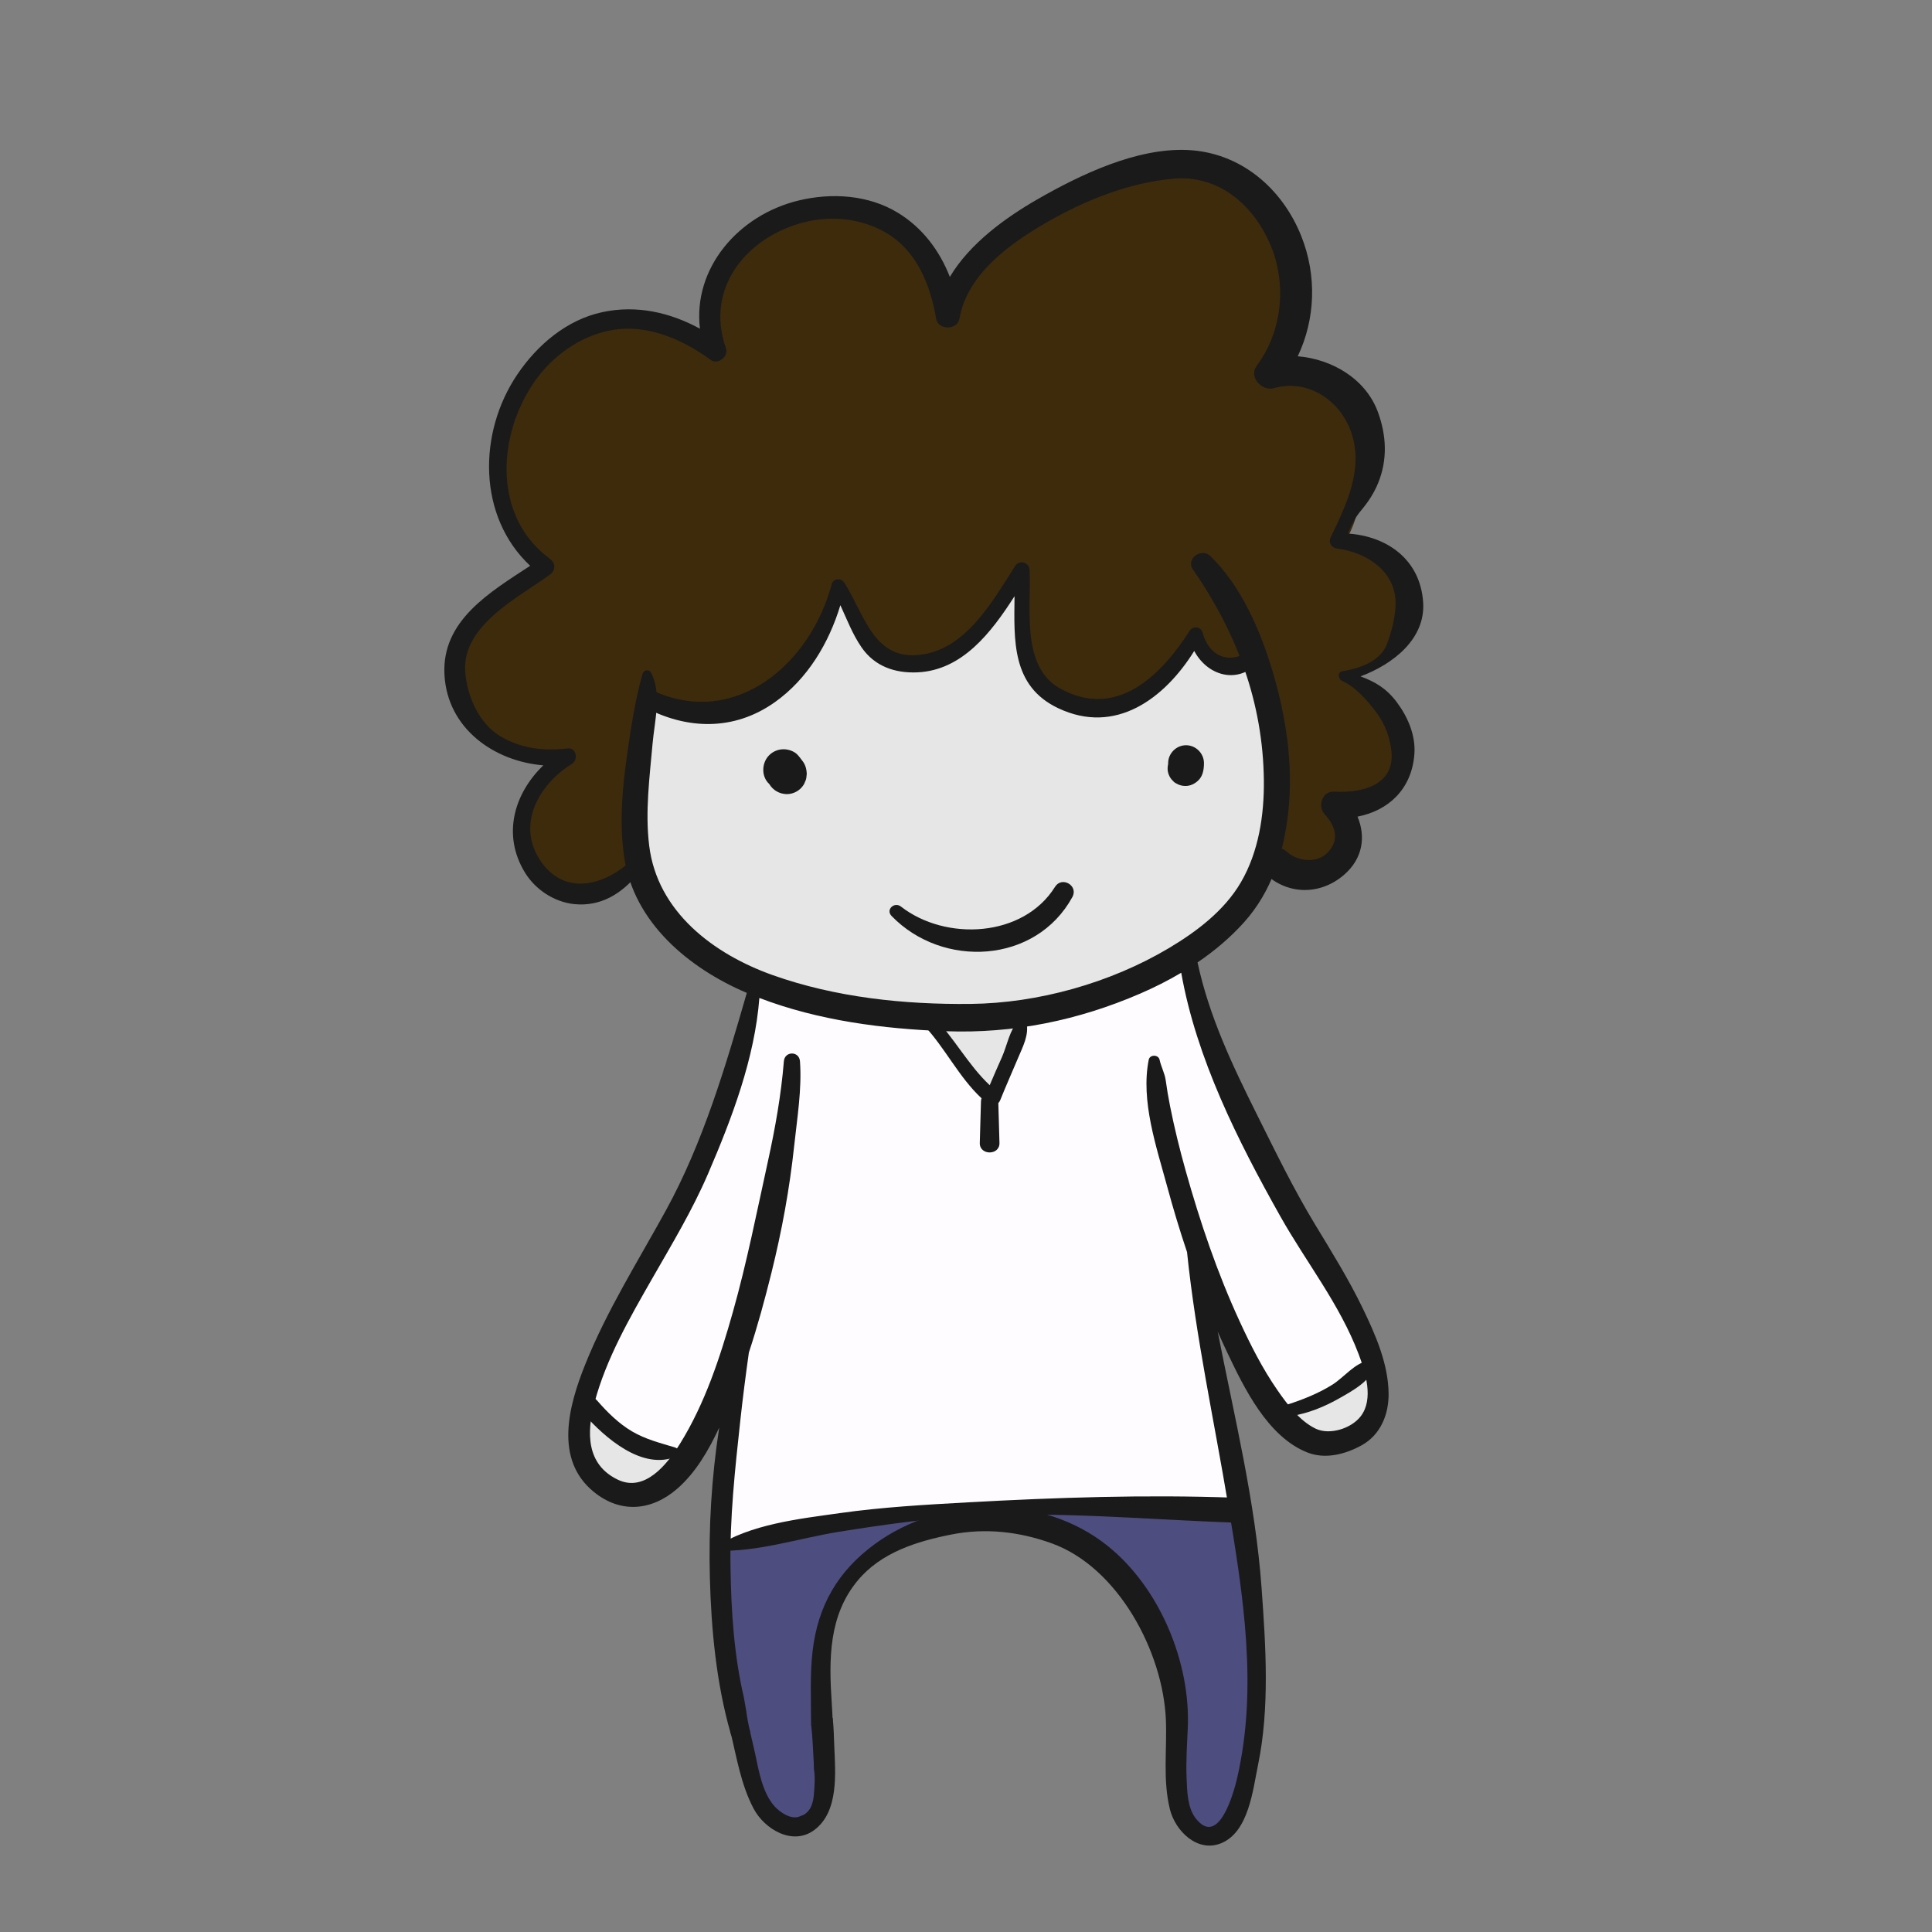 <!DOCTYPE svg PUBLIC "-//W3C//DTD SVG 1.1//EN" "http://www.w3.org/Graphics/SVG/1.1/DTD/svg11.dtd"><svg version="1.1" id="Layer_1" xmlns="http://www.w3.org/2000/svg" xmlns:xlink="http://www.w3.org/1999/xlink" x="0px" y="0px" width="600px" height="600px" viewBox="0 0 600 600" enable-background="new 0 0 600 600" xml:space="preserve">
<rect x="0" y="0" width="600" height="600" fill="#808080" stroke="none"/>
<path fill="#E6E6E6" d="M423.801,420.873c-3.123-7.451-7.406-14.242-11.883-20.92c-0.45-5.402-4.109-10.451-6.722-15.02
	c-3.103-5.428-6.061-10.932-9.16-16.355c-2.008-3.512-4.122-7.002-6.369-10.406c-0.726-1.404-1.466-2.801-2.231-4.188
	c-0.639-1.156-1.3-2.305-1.977-3.447c-1.476-7.727-4.284-15.164-7.242-22.449c-3.982-9.816-7.964-19.648-12.066-29.413
	c-0.281-0.67-0.655-1.23-1.091-1.694c8.987-5.386,17.46-11.864,24.782-19.078c1.072-1.056,2.045-2.162,2.967-3.292
	c0.111-0.267,0.226-0.531,0.325-0.807c1.227-3.325,2.337-6.708,3.101-10.173c1.571-7.154,2.25-14.434,2.172-21.758
	c-0.084-7.896-0.628-15.782-1.226-23.665c-1.823-4.474-4.151-8.715-7.062-12.489c-0.062-0.276-0.123-0.554-0.186-0.827
	c-1.564-7.039-4.754-13.344-9.145-19.003c-0.056-0.071-0.117-0.137-0.172-0.208c-2.382-8.318-10.63-14.582-16.632-20.457
	c-7.003-6.855-13.012-12.084-22.597-14.933c-4.52-1.344-9.216-2.105-13.947-2.625c-6.475-2.355-13.062-4.392-19.86-5.283
	c-6.486-2.721-13.351-4.15-20.609-2.809c-5.467,1.01-9.317,4.636-13.401,7.917c-0.292,0.096-0.584,0.192-0.875,0.289
	c-17.29,3.257-32.859,9.624-46.644,21.301c-6.962,5.897-12.92,13.156-17.393,21.1c-3.657,6.496-5.297,12.704-4.642,19.477
	c-1.574,4.415-2.755,9.008-3.465,13.748c-0.814,5.435-1.266,10.739-0.802,16.22c0.108,1.279,0.242,2.556,0.386,3.832
	c-1.83,1.036-3.233,2.718-3.632,5.045c-0.43,2.508-0.475,5.374,0.213,7.876c0.152,0.553,0.367,1.036,0.607,1.492
	c1.43,9.652,4.692,18.406,11.236,26.507c7.347,9.096,18.076,14.842,28.69,19.21c0.029,0.012,0.059,0.021,0.088,0.034
	c-1.368,0.86-2.382,2.319-2.494,4.378c-1.26,23.15-11.254,45.09-21.069,65.748c-3.721,7.83-7.92,15.43-11.858,23.164
	c-4.726,5.562-9.113,12.045-11.521,18.898c-0.37,1.057-0.744,2.119-1.105,3.189c-1.89,2.854-3.418,5.809-4.408,8.906
	c-4.625,10.516-7.223,23.104,0.622,31.096c5.346,5.445,14.127,4.84,20.079,0.922c6.616-4.354,10.705-11.771,14.03-18.732
	c3.462-7.25,6.529-14.717,9.364-22.326c-0.266,4.227-0.333,8.461-0.304,12.701c-0.825,0.812-1.383,1.956-1.44,3.434
	c-0.021,0.555-0.054,1.106-0.089,1.66c-1.322,1.071-2.226,2.727-2.209,4.34c0.041,3.852,0.214,7.693,1.275,11.414
	c0.036,0.125,0.092,0.229,0.134,0.346c-1.11,8.152-1.98,16.33-2.131,24.566c-0.069,3.785-0.267,10.729,1.221,16.338
	c-0.004,2.68,0.061,5.361,0.214,8.039c-2.464,23.736,0.102,50.547,17.639,66.23c4.001,2.695,11.005,0.191,11.8-4.799
	c1.661-10.43,1.964-20.826,1.845-31.367c-0.104-9.206-0.607-18.639,0.803-27.771c1.703-11.031,9.644-18.137,17.381-25.342
	c4.017-1.4,8.021-2.859,12.045-4.232c8.378-1.752,16.831-2.855,25.435-2.727c8.824,0.133,17.578,1.938,25.438,5.922
	c2.105,3.946,4.421,7.826,7.822,11.338c4.146,4.283,8.866,7.029,12.71,10.969c2.49,6.656,3.105,13.746,3.396,20.898
	c0.011,0.025,0.021,0.051,0.031,0.076c2.307,6.102,2.979,12.654,3.536,19.111c0.618,7.158,0.756,14.504,2.789,21.449
	c0.697,2.391,1.55,4.764,2.753,6.949c4.089,2.664,10.11,0.869,11.726-4.354c5.771-18.686,7.737-37.979,7.438-57.504
	c-0.301-19.527-4.116-38.236-7.354-57.389c-2.857-16.92-4.251-34.367-7.313-51.297c1.521,3.188,3.157,6.314,4.947,9.377
	c2.388,4.08,4.561,9.1,7.975,12.58l0.041,0.062c0.067,0.867,0.29,1.764,0.712,2.676c0.535,1.156,1.127,2.27,1.745,3.361
	c1.65,3.66,4.318,7.914,7.593,11.631c0.331,0.527,0.67,1.156,0.698,1.443c0.433,4.371,4.512,6.305,7.824,5.709
	c4.146,2.297,8.594,3.025,12.854,0.865c1.464-0.549,2.82-1.479,3.841-2.801C428.681,436.451,426.613,427.584,423.801,420.873z
	 M360.48,346.246c-0.004-0.553,0.016-1.105,0.002-1.658c0.062,0.049,0.134,0.082,0.196,0.127c0.034,0.525,0.095,1.059,0.163,1.596
	C360.725,346.285,360.601,346.27,360.48,346.246z M367.413,367.807c-0.74-1.881-1.55-3.738-2.396-5.586
	c0.257,0.266,0.506,0.533,0.747,0.807c0.543,1.488,1.104,2.973,1.688,4.441C367.436,367.582,367.428,367.695,367.413,367.807z"></path>

<path fill="#3d2b0c" d="M433.542,231.245c1.461-7.088-3.929-12.855-8.772-17.376c-1.882-1.755-3.916-3.43-6.089-4.844
	c1.68-0.538,3.301-1.25,4.812-2.07c0.117,0.012,0.227,0.037,0.349,0.039c0.777,0.012,1.497-0.189,2.175-0.521
	c2.091-0.841,4.58-2.554,5.358-4.682c0.136-0.121,0.271-0.238,0.408-0.349c1.533-1.265,1.341-3.051,0.356-4.316
	c1.183-2.768,1.821-5.767,1.806-8.704c0.797-1.772,0.844-3.854-0.332-5.872c-0.558-1.233-1.25-2.436-2.068-3.583
	c-0.487-0.954-1.163-1.828-1.83-2.649c-1.014-1.249-2.19-2.14-3.532-2.852c-2.68-2.055-5.754-3.618-8.915-4.454
	c7.688-12.083,7.516-30.648-0.06-41.732c-5.134-7.513-12.906-10.362-21.096-10.459c1.396-3.025,2.328-6.154,2.736-8.694
	c0.419-2.599,0.549-5.183,0.446-7.745c4.233-9.155-0.458-22.862-6.192-30.189c-8.208-10.488-20.429-18.026-34.074-17.701
	c-8.381,0.2-18.645,2.455-25.527,7.508c-3.116,1.613-9.405,6.444-12.25,8.25c-7.045,4.472-9.305,7.413-15.5,13
	c-4.902,4.423-7.769,10.474-10.647,16.365c-1.519-4.19-3.411-8.065-5.209-11.143c-7.052-12.072-18.277-19.899-32.368-20.484
	c-20.021-0.831-39.655,22.861-34.038,41.097c-3.856-2.381-8.115-4.095-12.577-4.977c-4.041-0.798-8.119-0.936-12.131-0.511
	c-0.816-0.646-1.916-1.05-2.816-0.98c-8.883,0.687-17.323,3.085-24.164,8.999c-1.207,1.043-2.19,2.165-3.006,3.346
	c-0.271,0.18-0.536,0.401-0.78,0.714c-3.83,4.647-7.081,10.433-8.018,16.491c-1.98,4.652-3.176,9.649-3.443,14.819
	c-0.365,7.065,1.72,14.001,4.898,20.232c1.836,3.599,4.483,7.584,7.809,10.492c-0.789,1.098-1.513,2.267-2.176,3.49
	c-5.619,3.556-11.426,6.001-15.584,11.05c-3.75,1-1.762,2.127-2,2.25c-5.225,2.706-7.809,7.749-6.791,14.038
	c0.206,1.271,0.66,2.473,1.3,3.566c-0.045,2.429,0.362,4.87,1.269,7.278c0.012,0.324,0.047,0.652,0.128,0.983
	c3.867,15.933,19.105,14.726,32.478,14.573c-0.694,1.22-1.401,2.432-2.111,3.64c-0.533,0.093-1.076,0.31-1.613,0.694
	c-0.553,0.396-1.089,0.826-1.608,1.282c-7.065,6.006-11.413,14.792-8.87,23.727c-0.022,0.235-0.038,0.473-0.028,0.723
	c0.007,0.169,0.021,0.34,0.034,0.51c-0.155,0.821-0.297,1.647-0.404,2.49c-0.462,3.614,3.342,6.267,6.697,6.02
	c4.143,3.377,9.601,4.639,15.044,2.532c1.887,0.6,3.994,0.922,6.316,0.893c3.393-0.042,6.384-3.469,5.25-6.892
	c-0.867-2.617-1.313-5.222-1.466-7.818c1.246-4.988,1.617-10.458,1.769-15.079c2.302-9.479,5.898-18.943,5.475-28.588
	c0.002,0.001,0.004,0.003,0.006,0.004c10.684,5.64,21.094,4.669,30.06-0.57c2.963-0.736,5.838-1.777,8.487-3.04
	c6.586-3.141,10.474-9.24,12.889-15.84c1.92-2.573,3.367-6.38,4.409-10.037c0.811-2.029,1.378-4.173,1.738-6.269
	c3.508,6.349,6.932,13.077,12.641,17.634c-1.085,1.874-0.831,4.403,1.519,5.852c6.96,4.29,17.814,1.935,22.447-4.9
	c1.482-0.721,2.881-1.532,4.142-2.41c7.111-4.953,12.702-11.935,17.325-19.253c-0.093,2.091-0.126,4.179,0.045,6.261
	c0.065,0.808,0.298,1.481,0.624,2.051c0.071,2.818,0.207,5.635,0.488,8.449c0.048,0.482,0.137,0.935,0.261,1.358
	c0.237,2.1,0.632,4.169,1.253,6.17c-0.761,0.708-1.229,1.712-1.123,2.972c0.436,5.194,3.522,8.845,8.045,11.237
	c3.323,1.757,10.174,3.975,13.765,1.414c12.668-0.688,22.221-10.862,28.845-22.367c0.266,0.149,0.562,0.225,0.868,0.234
	c0.035,1.601,0.565,3.236,1.646,4.576c3.774,4.685,9.914,5.724,15.593,6.032c1.437,0.078,2.659-0.468,3.598-1.346
	c0.176,2.061,0.498,4.059,0.753,5.754c0.997,6.65,2.396,13.269,4.099,19.773c0.425,1.625,1.218,2.792,2.205,3.579
	c-0.008,2.745,0.116,5.492,0.258,8.248c0.127,2.452,1.229,10.839-1.317,12.54c-5.216,3.484-3.769,10.102,1.612,12.334
	c2.784,1.156,5.805,1.363,8.794,1.5c2.207,0.101,5.138-1.356,6.051-3.471c1.955-4.531,3.053-9.204,1.873-13.817
	c6.214-0.475,12.711-2.016,16.27-7.498c2.464-3.795,2.278-8.191,0.744-12.161C433.388,231.797,433.484,231.527,433.542,231.245z
	 M381.381,185.632c0.598-0.077,1.186-0.219,1.743-0.42c0.74,1.37,1.497,2.716,2.297,4.009
	C383.778,188.394,382.472,187.128,381.381,185.632z"></path>

<path fill="#4d4d80" d="M286.286,471.381c-2.606-1.455-5.865,0.146-8.506,0.977c-0.499,0.156-0.994,0.328-1.489,0.502
	c-3.551-0.23-6.896,0.334-9.979,1.514c-0.974-1.105-2.465-1.756-4.051-1.281c-6.581,1.965-13.235,3.758-19.976,5.092
	c-0.628-0.168-1.303-0.182-1.995,0.018c-0.812,0.23-1.663,0.484-2.495,0.795c-2.306,0.381-4.622,0.699-6.949,0.947
	c-0.676-0.305-1.265-0.369-1.92-0.654c-1.743-0.762-4.154-0.293-4.621,1.879c-0.455,2.113-0.728,4.568-0.438,6.791
	c-0.792,1.018-1.237,2.365-1.107,4.045c0.735,9.52,3.006,18.601,5.814,27.693c0.666,2.152,1.279,4.453,1.913,6.797
	c0.109,2.502,0.19,5.004,0.195,7.51c0.005,2.365,0.979,4.058,2.385,5.113c-0.089,0.736-0.034,1.535,0.194,2.381
	c0.017,0.371,0.057,0.75,0.138,1.143c0.301,1.464,0.629,2.918,0.951,4.375c0.296,1.555,0.589,3.105,1.003,4.641
	c0.147,0.547,0.347,1.03,0.58,1.471c-0.066,0.781,0.039,1.633,0.367,2.543c0.338,0.939,0.724,1.818,1.133,2.676
	c0.25,0.846,0.626,1.545,1.096,2.113c0.709,1.258,1.481,2.488,2.323,3.754c2.843,4.275,10.373,4.203,11.61-1.518
	c1.632-7.547,1.183-15.023,0.314-22.514c2.017-0.256,3.875-1.805,3.875-4.178h0.028c0.202-6.381-1.162-12.932-1.254-19.358
	c-0.09-6.173,0.286-12.343,1.927-18.312c2.521-9.17,9.325-14.438,16.683-19.244c1.99-0.814,4.025-1.51,6.088-2.141
	c2.531-0.771,5.149-0.808,6.832-2.998C287.574,473.146,287.096,471.834,286.286,471.381z"></path>
<path fill="#4d4d80" d="M389.338,523.592c0.132-3.531-0.217-6.961-0.852-10.334c0.312-3.537-0.732-7.725-1.461-10.975
	c3.739-3.197,2.726-10.15,2.252-14.502c-0.644-5.896-2.18-11.795-4.094-17.395c-1.71-5.002-7.568-5.195-10.407-2.407
	c-4.7-1.519-9.983-1.896-14.54-2.06c-6.325-0.229-15.104-0.238-20.549,3.557c-0.396,0.275-0.721,0.582-0.984,0.908
	c-3.03-0.525-6.15-0.877-9.37-1.15c-0.652-0.07-4.485-0.525-5.164-0.568c-2.172-0.142-3.959,2.389-1.833,2.834
	c9.489,1.996,21.907,9.826,28.53,16.681c3.29,3.406,5.976,7.139,8.28,11.27c2.437,4.367,2.297,9.012,4.688,13.385
	c0.229,0.42,0.53,3.334,0.834,3.666c0.106,0.816,0.707,2.521,0.833,3.334c0.326,3.973,0.643,5.376,1.167,9.333
	c-0.447,3.498,0.529,6.36,0.436,9.909c-0.34,1.574-0.727,3.133-0.984,4.762c-0.168,1.051,0.064,2.053,0.535,2.92
	c-0.011,0.082-0.015,0.162-0.022,0.242c-0.206,1.762-0.956,3.093,0.201,3.833c-0.036,0.748,0.652,0.587,0.666,1.333
	c-2.459-0.167-0.335,1.624-0.333,1.667c-0.44,3.144,0.201,5.569-0.218,8.681c-0.526,3.906,2.355,8.32,6.876,6.877
	c9.115-2.911,13.024-11.93,14.746-20.663C390.038,541.281,391.04,531.57,389.338,523.592z"></path>

<path fill="#fffcff" d="M423.327,420.625c-3.116-10.477-8.493-19.711-14.48-28.635c-3.349-6.086-7.075-12.072-10.836-18.068
	c-0.075-0.287-0.18-0.58-0.325-0.877c-3.757-7.654-7.983-15.148-12.393-22.553c-4.304-9.607-7.924-19.549-11.807-29.359
	c-0.436-1.1-1.195-1.76-2.039-2.064c-0.582-4.291-0.813-8.643-0.569-13.067c0.195-3.545-3.692-6.367-7.011-5.34
	c-7.025,2.175-13.309,6.19-19.927,9.308c-3.592,1.691-7.434,2.739-11.399,2.874c-4.162,0.142-6.632-1.196-10.576,0.72
	c-9.034,4.388-11.973,16.599-13.293,26.637c-1.426,0.182-1.809,0.28-3.297,0.426c-0.042,0.004-0.583,0.121-0.625,0.125
	c-5.925-6.358-11.056-13.397-13.625-21.5c-0.933-2.939-3.79-4.473-6.785-4.723c-13.16-1.1-28.68-1.146-40.749-7.088
	c-3.982-1.959-7.917-0.203-9.463,3.852c-7.304,19.148-9.798,39.516-19.492,57.771c-9.205,17.332-19.707,33.821-27.523,51.887
	c-0.404,0.932-0.581,1.846-0.583,2.717c-1.861,0.887-3.173,2.969-2.852,5.129c-0.87,1.342-0.988,3.053,0.315,4.75
	c0.264,0.344,0.537,0.67,0.808,1l-0.021,0.021c0.033,0.026,0.068,0.053,0.102,0.079c2.887,3.5,6.163,6.285,9.746,9.064
	c0.001,0.002,0.002,0.004,0.004,0.004c0.224,0.197,0.45,0.367,0.677,0.523c0.129,0.1,0.255,0.196,0.385,0.297
	c0.007-0.013,0.013-0.021,0.02-0.033l0.023,0.012c3.832,2.793,9.943,5.726,14.763,6.363c3.059,0.403,3.719-3.265,4.063-5.843
	c0.709-0.535,1.401-1.146,2.011-1.818c2.597-0.111,5.06-1.998,5.109-5.209c0.036-2.32,0.065-4.69-0.032-7.055
	c5.121-7.816,8.726-17.209,12.526-25.334c0.162-0.347,0.327-0.697,0.49-1.047c-1.696,6.149-2.693,12.414-3.412,18.727
	c-0.741,4.988-1.401,9.996-2.158,14.988c-0.201,1.321-0.038,2.522,0.375,3.574c-0.483,3.188-0.912,6.387-1.296,9.592
	c-1.238,6.287-2.236,12.615-2.902,18.981c-0.634,0.941-0.993,2.101-1.047,3.572c-0.151,4.078,4.401,6.102,7.695,4.416
	c9.611-4.918,20.39-2.732,30.828-4.545c0.518-0.039,1.607-0.709,2.125-0.75c3.125-0.5,1.108-0.629,3.466-0.418
	c8.437,0.754,17.328-0.766,25.646-2.049c6.315-0.974,12.593-2.267,18.685-4.166c22.237,0.541,44.416,2.711,66.669,2.824
	c5.854,0.03,7.498-6.509,4.937-10.187c0.543-1.883,0.424-3.938-0.54-5.775c-2.924-7.618-5.567-15.297-7.97-23.062
	c1.301-5.902-1.315-13.348-2.557-18.764c-0.223-0.972-0.464-1.937-0.691-2.906c1.062-8.963,2.036-27.475-6.809-31.725
	c-0.382-2.396-0.777-4.791-1.204-7.185c-1.34-7.502-2.755-15.01-4.661-22.392c0.644-0.934,1.223-1.891,1.762-2.872
	c6.589,29.696,13.371,59.401,32.036,84.299c0.274,0.367,0.584,0.682,0.917,0.961c-0.796,2.893,1.025,6.049,4.78,6.402
	c6.499,0.608,13.118-1.29,15.784-5.737c2.223-0.877,3.738-2.784,5.827-3.905C422.951,425.393,423.968,422.781,423.327,420.625z"></path>

<g>
	<path fill="#1A1A1A" d="M423.163,406.209c-4.354-8.998-9.647-17.508-14.821-26.045c-6.675-11.016-12.323-22.676-18.068-34.195
		c-7.579-15.195-14.788-30.41-18.365-47.083c5.307-3.607,10.229-7.754,14.488-12.512c8.616-9.622,12.323-21.681,13.7-34.318
		c1.584-14.538-0.715-29.608-4.881-43.54c-3.786-12.662-9.725-26.516-19.356-35.847c-2.726-2.64-7.691,0.871-5.398,4.166
		c13.619,19.575,21.781,41.418,22.042,65.493c0.116,10.798-1.616,22.225-7.124,31.662c-5.175,8.865-13.824,15.376-22.499,20.53
		c-18.053,10.727-40.441,17.032-61.447,17.256c-20.624,0.221-41.908-2.006-61.425-8.931c-18.381-6.521-35.912-19.696-38.407-40.287
		c-1.278-10.546,0.13-21.12,1.06-31.621c0.625-7.068,2.922-15.557-0.481-22.065c-0.591-1.13-2.3-0.809-2.627,0.343
		c-2.232,7.844-3.524,16.325-4.705,24.51c-1.56,10.814-2.579,21.583-0.999,32.452c2.96,20.365,20.157,34.565,38.075,42.176
		c-6.567,22.816-13.621,46.576-25.089,67.484c-8.674,15.812-18.322,31.035-25.067,47.836c-5.168,12.873-9.756,29.578,2.661,39.662
		c8.357,6.789,17.976,5.875,25.903-1.01c5.7-4.947,9.731-11.91,13.024-18.959c-2.392,15.482-3.315,31.02-2.899,46.678
		c0.427,16.064,1.99,32.576,6.394,48.08c0.088,0.309,0.186,0.621,0.278,0.934c1.946-0.383,3.894-0.744,5.847-1.092
		c-0.515-2.232-0.962-4.475-1.241-6.73c-0.137-0.668-0.257-1.355-0.367-2.047c-0.128-0.67-0.249-1.346-0.354-2.025
		c-3.084-13.184-3.937-26.875-4.151-40.367c-0.245-15.398,1.384-30.393,3.051-45.684c0.769-7.051,1.672-14.066,2.654-21.068
		c2.686-8.141,4.942-16.432,7.002-24.729c3.243-13.061,5.641-26.098,7.072-39.477c0.92-8.596,2.421-17.584,1.795-26.248
		c-0.233-3.229-4.739-3.211-5,0c-0.851,10.479-2.698,20.814-4.953,31.072c-3.44,15.654-6.532,31.389-10.891,46.826
		c-3.961,14.027-8.635,28.33-16.361,40.789c-4.136,6.672-11.081,15.242-19.383,11.244c-9.81-4.725-9.703-14.648-7.208-23.992
		c3.624-13.572,10.888-26.197,17.817-38.305c6.196-10.826,12.52-21.279,17.458-32.762c7.374-17.148,14.464-35.773,15.913-54.537
		c18.371,7.039,38.378,9.604,57.929,10.332c20.947,0.779,41.149-3.383,60.372-11.703c4.333-1.875,8.605-4.021,12.712-6.454
		c4.708,26.616,17.62,52.239,30.732,75.567c8.06,14.34,18.437,27.264,24.331,42.795c2.127,5.604,4.82,14.037,0.649,19.414
		c-2.971,3.828-9.704,5.881-13.994,3.797c-4.979-2.42-8.774-7.521-11.845-11.947c-4.644-6.691-8.348-14.037-11.753-21.416
		c-6.929-15.02-12.276-30.824-16.742-46.734c-1.86-6.627-3.509-13.32-4.851-20.072c-0.531-2.67-0.986-5.354-1.355-8.051
		c-0.29-2.113-1.438-4.203-1.895-6.328c-0.356-1.662-3.039-1.691-3.375,0c-2.537,12.783,2.379,26.979,5.718,39.299
		c1.858,6.855,3.914,13.68,6.184,20.432c2.729,26.465,8.467,52.533,12.82,78.762c4.628,27.883,9.206,56.408,2.769,84.443
		c-1.034,4.504-5.738,21.914-12.935,12.596c-2.579-3.34-2.64-8.588-2.798-12.59c-0.199-5.041,0.126-10.102,0.363-15.133
		c0.976-20.656-8.709-43.875-24.867-56.836c-20.366-16.336-51.502-15.779-72.273-0.607c-11.505,8.402-17.736,19.145-19.38,33.361
		c-0.845,7.305-0.447,14.984-0.459,22.598c2.242-0.23,4.486-0.436,6.729-0.592c-0.076-2.055-0.188-4.109-0.323-6.158
		c-0.882-13.418-0.973-27.004,8.108-37.893c7.24-8.68,18.27-12.104,28.976-14.236c10.63-2.117,21.176-0.918,31.281,2.738
		c20.622,7.461,34.548,33.715,35.415,54.77c0.384,9.297-1.01,18.672,1.259,27.828c1.666,6.721,8.573,13.586,15.977,10.496
		c8.469-3.535,9.771-16.455,11.369-24.191c3.69-17.863,2.419-36.975,1.12-55.023c-1.938-26.941-8.469-53.164-13.624-79.623
		c0.935,2.117,1.896,4.223,2.887,6.312c5.307,11.189,12.634,26.344,24.966,31.203c5.557,2.189,11.771,0.566,16.828-2.223
		c5.909-3.26,8.457-9.617,8.388-16.096C431.141,423.492,427.124,414.395,423.163,406.209z"></path>
	<path fill="#1A1A1A" d="M259.09,542.25c-0.115-2.881-0.161-5.869-0.5-8.75c-1.932,0.396-4.771,1.654-6.706,1.951
		c0.531,4.338,0.581,8.049,0.831,11.924c0.034,0.531,0.054,1.225,0.056,2.006c0.435,2.518,0.191,5.445,0.009,7.703
		c-0.161,1.986-0.639,4.543-2.324,5.883c-0.469,0.479-1.115,0.82-1.802,0.982c-2.66,1.51-6.459-1.125-8.111-2.979
		c-3.825-4.291-4.924-11.176-6.068-16.531c-0.54-2.527-1.193-5.057-1.756-7.598c-1.612-0.342-4.28,0.416-5.899,0.92
		c1.993,8.107,3.265,16.42,7.205,23.895c3.387,6.426,12.128,11.682,18.86,6.672C260.585,562.598,259.422,550.533,259.09,542.25z"></path>
</g>

<path fill="#1A1A1A" d="M368.34,231.438c-3.034,0-5.561,2.53-5.562,5.562c0,0.102-0.003,0.203-0.004,0.305
	c-0.068,0.314-0.129,0.639-0.158,1.169c-0.08,1.42,0.576,3.067,1.641,4.021c-0.006-0.008-0.013-0.016-0.019-0.024
	c0.288,0.369,0.693,0.664,1.108,0.864c0.861,0.5,1.791,0.751,2.788,0.754c1.519,0,2.801-0.616,3.905-1.618
	c1.539-1.395,1.862-3.516,1.863-5.472C373.904,233.968,371.37,231.438,368.34,231.438z"></path>
<path fill="#1A1A1A" d="M250.533,240.125c-0.079-1.503-0.512-2.865-1.472-4.001c-0.371-0.564-0.827-1.081-1.258-1.586
	c-1.038-1.222-2.91-1.849-4.463-1.849c-1.667,0-3.285,0.67-4.463,1.849c-2.366,2.365-2.521,6.584,0,8.927
	c0.012,0.011,0.021,0.024,0.032,0.035c1.14,1.926,3.167,3.081,5.411,3.125c1.121-0.003,2.166-0.286,3.135-0.848
	c0.933-0.552,1.676-1.295,2.228-2.229c0.739-1.722,0.669-1.26,0.855-3.151C250.546,240.306,250.538,240.215,250.533,240.125z"></path>

<path fill="#1A1A1A" d="M422.524,210.056c10.033-3.75,20.191-11.575,19.45-22.967c-0.866-13.321-11.169-20.564-23.366-21.39
	c0.966-2.557,2.207-4.907,4.038-7.103c2.229-2.674,4.007-5.319,5.334-8.56c2.978-7.272,2.618-14.801-0.078-22.126
	c-3.778-10.265-14.254-16.4-24.872-17.263c5.503-11.595,5.973-25.099,1.087-37.342c-5.974-14.968-19.012-26.048-35.452-26.726
	c-15.799-0.652-33.135,7.658-46.444,15.296c-9.905,5.685-21.061,13.726-27.236,24.121c-3.167-8.11-8.437-15.22-16.119-19.911
	c-9.162-5.595-20.584-6.285-30.827-3.823c-18.776,4.514-32.917,21.087-30.663,39.818c-9.279-5.053-19.652-7.436-30.335-5.138
	c-11.062,2.379-20.196,10.184-26.392,19.358c-12.264,18.163-12.329,44.146,4.003,59.409c-12.503,8.205-27.558,17.01-26.621,33.864
	c0.93,16.729,15.452,26.865,30.708,28.107c-8.98,8.659-12.896,21.42-5.775,33.201c3.248,5.373,9.157,9.275,15.419,9.905
	c8.043,0.809,14.59-3.157,19.549-9.197c1.845-2.247-0.937-5.044-3.182-3.182c-8.718,7.232-20.11,9.221-27.04-1.289
	c-7.408-11.235-0.203-23.661,9.924-29.907c1.995-1.231,1.386-5.09-1.293-4.775c-7.399,0.869-14.593,0.057-21.062-3.842
	c-6.647-4.008-10.403-12.815-10.819-20.291c-0.792-14.229,16.64-22.786,26.319-29.844c1.824-1.33,1.813-3.589,0-4.921
	c-17.336-12.737-16.445-36.874-5.748-53.592c5.238-8.187,13.271-14.505,22.723-16.942c11.805-3.043,23.54,1.877,32.963,8.771
	c2.261,1.654,5.624-1.082,4.724-3.631c-6.602-18.707,6.494-34.674,24.451-39.158c8.519-2.126,17.73-1.136,25.329,3.333
	c9.549,5.615,13.739,16.249,15.511,26.674c0.611,3.598,6.586,3.576,7.218,0c2.455-13.918,15.59-23.269,27.007-29.878
	c11.872-6.874,25.878-12.504,39.668-13.633c13.621-1.115,24.152,7.787,29.521,19.639c5.632,12.432,4.264,27.605-3.879,38.496
	c-2.577,3.447,1.653,7.974,5.327,6.93c10.503-2.987,20.632,3.727,24.053,13.745c3.885,11.378-1.471,22.349-6.357,32.507
	c-0.841,1.749,0.214,3.343,2.051,3.574c9.254,1.163,18.466,7.315,18.063,17.537c-0.162,4.117-1.2,8.105-2.62,11.975
	c-2.027,5.525-8.574,7.729-13.869,8.569c-1.769,0.281-1.258,2.56,0,3.087c4.104,1.719,8.091,6.407,10.708,9.95
	c2.513,3.403,4.096,7.645,4.512,11.854c1.051,10.652-9.386,13-17.794,12.519c-3.789-0.217-5.219,4.566-2.923,7.057
	c3.56,3.863,4.658,8.225,0.637,12.098c-3.315,3.193-9.136,2.452-12.311-0.424c-4.581-4.149-11.363,2.554-6.807,6.806
	c7.065,6.592,17.084,6.629,24.433,0.318c5.913-5.079,6.812-11.936,4.218-18.103c9.627-1.876,16.874-8.562,17.665-19.467
	c0.426-5.862-2.1-11.615-5.562-16.204C430.455,213.662,426.871,211.667,422.524,210.056z"></path>
<path fill="#1A1A1A" d="M388.837,201.498c-6.413,5.154-13.186,2.868-15.388-5.079c-0.52-1.875-2.996-2.1-3.998-0.522
	c-9.022,14.201-22.93,27.622-40.336,17.854c-12.169-6.829-8.784-25.252-9.367-36.75c-0.122-2.409-3.169-3.265-4.487-1.215
	c-7.234,11.25-15.543,26.455-30.382,27.664c-13.811,1.125-16.713-13.312-22.699-22.523c-0.979-1.505-3.403-1.345-3.894,0.509
	c-6.49,24.53-29.694,44.847-55.495,33.084c-3.31-1.509-6.22,3.181-2.902,4.965c13.4,7.205,28.052,7.565,40.711-1.388
	c10.156-7.183,16.82-18.349,20.384-30.148c2.04,4.429,3.777,9.013,6.545,13.047c4.067,5.929,10.356,8.117,17.35,7.813
	c13.98-0.606,22.991-12.398,30.193-23.652c-0.135,13.626-0.986,27.864,13.52,34.763c17.862,8.497,33.102-3.029,42.29-17.756
	c4.364,8.205,14.734,10.874,21.293,1.91C393.715,201.968,390.562,200.112,388.837,201.498z"></path>

<path fill="#1A1A1A" d="M327.642,275.423c-9.846,15.755-33.91,16.953-47.843,6.119c-2.041-1.587-4.82,0.949-2.917,2.917
	c15.838,16.375,44.78,14.921,56.156-5.881C334.977,275.033,329.775,272.008,327.642,275.423z"></path>

<path fill="#1A1A1A" d="M209.739,449.555c-4.671-1.42-9.197-2.52-13.455-5.025c-4.177-2.457-7.706-5.977-10.867-9.605
	c-2.488-2.855-6.666,1.328-4.154,4.154c6.542,7.359,18.219,17.752,28.834,13.217C211.37,451.752,210.855,449.893,209.739,449.555z"></path>
<path fill="#1A1A1A" d="M424.958,422.615c-4.14,0.602-7.622,5.176-11.158,7.398c-4.292,2.695-9.148,4.629-13.958,6.18
	c-2.344,0.754-1.354,3.998,0.996,3.615c5.575-0.906,10.468-2.908,15.356-5.699c3.576-2.043,9.769-5.381,10.531-9.727
	C426.929,423.227,426.086,422.449,424.958,422.615z"></path>
<path fill="#1A1A1A" d="M318.786,317.602c-0.238-1.086-1.764-1.471-2.507-0.662c-2.743,2.988-3.512,7.664-5.121,11.359
	c-1.268,2.912-2.584,5.791-3.797,8.721c-6.741-6.34-11.096-14.828-17.607-21.434c-1.816-1.843-4.589,0.951-2.828,2.828
	c6.613,7.049,10.827,16.071,17.905,22.676c-0.099,0.273-0.169,0.57-0.179,0.91c-0.123,4.314-0.246,8.629-0.368,12.943
	c-0.112,3.943,6.225,3.943,6.112,0c-0.117-4.123-0.235-8.246-0.353-12.369c0.238-0.257,0.448-0.562,0.599-0.939
	c1.767-4.404,3.708-8.736,5.546-13.111C317.646,325.051,319.618,321.387,318.786,317.602z"></path>
<path fill="#1A1A1A" d="M383.34,465.125c-27.6-0.998-55.169-0.076-82.732,1.443c-13.216,0.729-26.644,1.488-39.752,3.338
	c-12.703,1.793-27.857,3.424-38.799,10.609c-0.472,0.309-0.285,1.021,0.284,1.047c12.646,0.574,25.742-3.863,38.178-5.848
	c14.006-2.236,27.766-4.193,41.947-4.93c26.947-1.398,53.944,1.117,80.875,2.09C388.34,473.057,388.322,465.305,383.34,465.125z"></path>
</svg>